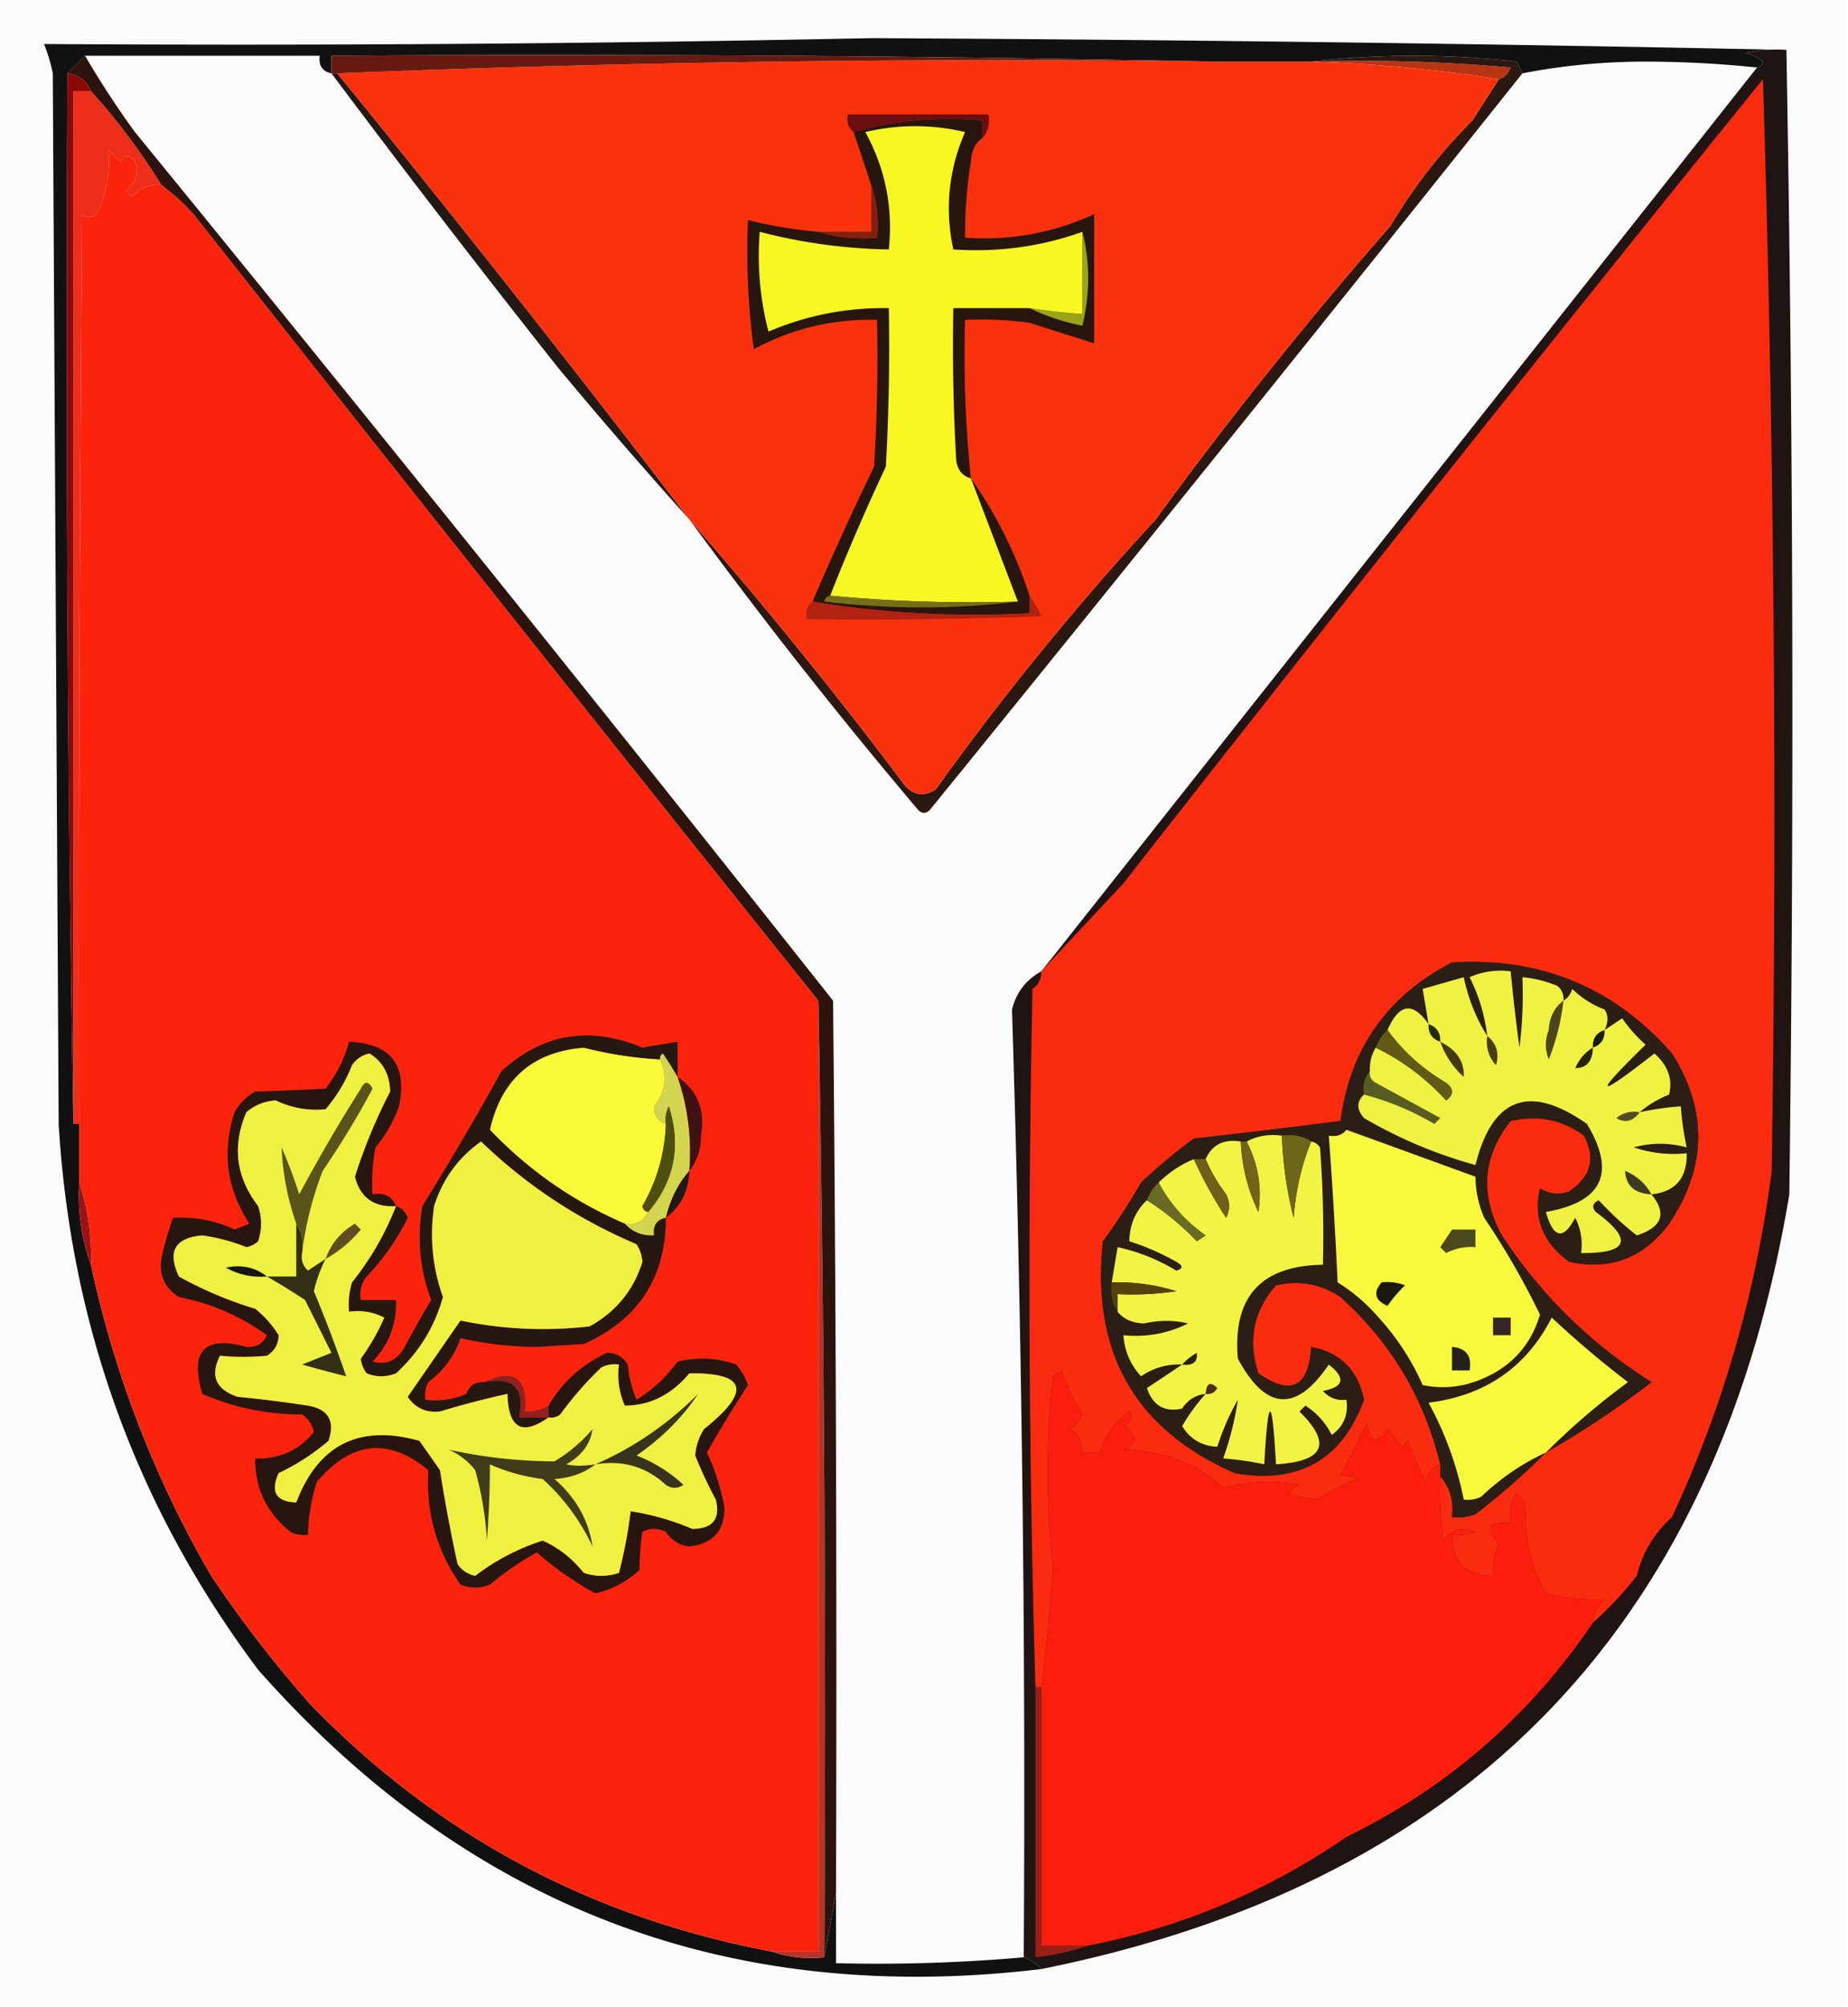 <svg xmlns="http://www.w3.org/2000/svg" width="315" height="342" style="shape-rendering:geometricPrecision;text-rendering:geometricPrecision;image-rendering:optimizeQuality;fill-rule:evenodd;clip-rule:evenodd"><path style="opacity:1" fill="#fbfbfb" d="M-.5-.5h315v342H-.5V-.5z"/><path style="opacity:1" fill="#fbfbfb" d="M14.5 9.5h40c-.215 1.679.452 2.679 2 3a2377.678 2377.678 0 0 0 38.5 50 864.231 864.231 0 0 0 22.5 26 905.907 905.907 0 0 0 39 49.5c.667.667 1.333.667 2 0a17650.965 17650.965 0 0 0 101-125.5c6.596-1.295 13.429-1.962 20.5-2 6.675 0 13.175.334 19.5 1a528031.668 528031.668 0 0 1-122 154c-2.623 1.453-4.29 3.62-5 6.5a4257.625 4257.625 0 0 1 2 161.5 286.18 286.18 0 0 1-32 1v-12c.167-50.668 0-101.334-.5-152a12605.974 12605.974 0 0 0-119-148 153.055 153.055 0 0 1-8.5-13z"/><path style="opacity:1" fill="#b73513" d="M223.5 10.5a289.882 289.882 0 0 1 34 1c-.355 1.022-1.022 1.689-2 2-10.461-1.658-21.128-2.658-32-3z"/><path style="opacity:1" fill="#ed2f19" d="M15.5 15.5a110.61 110.61 0 0 1 12 16c-1.983-.117-3.65.55-5 2l-1-1c1.684-1.354 2.184-3.021 1.5-5-.741-1.14-1.575-1.14-2.5 0l-2-2c.321 3.291-.179 6.625-1.5 10-.852 1.625-1.852 1.958-3 1-.423 51.624-.59 103.29-.5 155h-1v-176h3z"/><path style="opacity:1" fill="#221915" d="M56.5 12.5h1a3084.651 3084.651 0 0 1 60 76 864.231 864.231 0 0 1-22.5-26 2377.678 2377.678 0 0 1-38.5-50z"/><path style="opacity:1" fill="#2b1810" d="M223.5 10.5c11.507-1.324 23.173-1.324 35 0 .363.684.696 1.35 1 2a17650.965 17650.965 0 0 1-101 125.5c-.667.667-1.333.667-2 0a905.907 905.907 0 0 1-39-49.5 798.814 798.814 0 0 1 36.5 45c1.555 2.015 3.389 2.348 5.5 1a482.578 482.578 0 0 1 37.5-46 716.415 716.415 0 0 1 40-50 90.9 90.9 0 0 1 14-18 893.561 893.561 0 0 1 4.5-7c.978-.311 1.645-.978 2-2a289.882 289.882 0 0 0-34-1z"/><path style="opacity:1" fill="#8c0706" d="M11.5 12.5c1.904.238 3.238 1.238 4 3h-3v176a8010.54 8010.54 0 0 1-1-179z"/><path style="opacity:1" fill="#fa310d" d="M207.5 10.5h16c10.872.342 21.539 1.342 32 3a893.561 893.561 0 0 0-4.5 7 90.9 90.9 0 0 0-14 18 716.415 716.415 0 0 0-40 50 482.578 482.578 0 0 0-37.5 46c-2.111 1.348-3.945 1.015-5.5-1a798.814 798.814 0 0 0-36.5-45 3084.651 3084.651 0 0 0-60-76 2813.724 2813.724 0 0 1 150-2z"/><path style="opacity:1" fill="#26160e" d="M167.5 23.5c-1.248.834-1.915 2.167-2 4a77.054 77.054 0 0 0-1 13c7.721.53 15.054-.803 22-4v22a2821.763 2821.763 0 0 1-11-3.5 60.94 60.94 0 0 0-11-.5 198.849 198.849 0 0 0 1 27c4.259 6.049 7.592 12.715 10 20v3c-12.712.646-25.045-.02-37-2a551.431 551.431 0 0 1 10.5-23 313 313 0 0 0 .5-25c-7.48-.194-14.48 1.473-21 5a121.86 121.86 0 0 1-1-22 76.28 76.28 0 0 0 12 2c3.125.98 6.458 1.313 10 1 .31-3.213-.023-6.213-1-9l-3-9c6.924-1.963 14.257-2.63 22-2v3z"/><path style="opacity:1" fill="#9aa41a" d="M184.5 39.5c1.315 5.18 1.315 10.514 0 16-3.232-.633-6.232-1.633-9-3 2.982.463 5.982.796 9 1v-14z"/><path style="opacity:1" fill="#f7f722" d="M184.5 39.5v14a104.578 104.578 0 0 1-9-1h-13c-.166 8.673 0 17.34.5 26 .236 1.62 1.069 2.62 2.5 3 2.652 6.95 5.319 13.95 8 21-10.846.328-21.513-.006-32-1a379.934 379.934 0 0 1 9.5-22c.5-8.994.666-17.994.5-27-7.159-.114-13.992 1.22-20.5 4-1.449-5.481-1.949-11.148-1.5-17a93.085 93.085 0 0 0 22 3c.75-7.096-.583-13.763-4-20 5.667-1.333 11.333-1.333 17 0-2.811 6.482-3.478 13.149-2 20 7.635.52 14.969-.48 22-3z"/><path style="opacity:1" fill="#811f10" d="M148.5 31.5c.977 2.787 1.31 5.787 1 9-3.542.313-6.875-.02-10-1h9v-8z"/><path style="opacity:1" fill="#6c0d12" d="M167.5 23.5v-3c-7.743-.63-15.076.037-22 2-.904-.709-1.237-1.709-1-3h24c.268 1.599-.066 2.932-1 4z"/><path style="opacity:1" fill="#111" d="M304.5 8.5a24.936 24.936 0 0 0-7 .5c1.124.25 2.124.75 3 1.5-.124.607-.457.94-1 1a186.18 186.18 0 0 0-19.5-1c-7.071.038-13.904.705-20.5 2a44.147 44.147 0 0 0-1-2c-11.827-1.324-23.493-1.324-35 0h-16a5700.852 5700.852 0 0 0-151-1v3c-1.548-.321-2.215-1.321-2-3h-40l-3 3a8010.54 8010.54 0 0 0 1 179h1v10c-.27 4.934.396 9.6 2 14 4.05 18.79 10.884 36.456 20.5 53a204.94 204.94 0 0 0 17 22c21.588 22.215 47.755 36.215 78.5 42 2.787.977 5.787 1.31 9 1l2-11v12a286.18 286.18 0 0 0 32-1c1.21.432 2.21 1.099 3 2-53.334 6.385-97.834-10.615-133.5-51-20.605-27.472-31.939-58.472-34-93l-1-179a28.038 28.038 0 0 0-1.5-5c46.996.302 93.996-.03 141-1 52.17.263 104.17.93 156 2z"/><path style="opacity:1" fill="#661a10" d="M207.5 10.5a2813.724 2813.724 0 0 0-150 2h-1v-3c50.503-.332 100.836.001 151 1z"/><path style="opacity:1" fill="#757016" d="M141.5 101.5c10.487.994 21.154 1.328 32 1-10.84 1.324-21.84 1.324-33 0 .124-.607.457-.94 1-1z"/><path style="opacity:1" fill="#b02212" d="M175.5 101.5a19.602 19.602 0 0 1 2 3.5c-13.329.5-26.663.667-40 .5-.237-1.291.096-2.291 1-3 11.955 1.98 24.288 2.646 37 2v-3z"/><path style="opacity:1" fill="#fb230c" d="M27.5 31.5a38.44 38.44 0 0 1 5.5 5 21974.518 21974.518 0 0 0 106.5 134v162h-8c-30.745-5.785-56.912-19.785-78.5-42a204.94 204.94 0 0 1-17-22c-9.616-16.544-16.45-34.21-20.5-53 .138-4.914-.528-9.581-2-14v-10c-.09-51.71.077-103.376.5-155 1.148.958 2.148.625 3-1 1.321-3.375 1.821-6.709 1.5-10l2 2c.925-1.14 1.759-1.14 2.5 0 .684 1.979.184 3.646-1.5 5l1 1c1.35-1.45 3.017-2.117 5-2z"/><path style="opacity:1" fill="#f9fa37" d="M112.5 180.5c1.296 2.832.963 5.499-1 8-.047 1.538.62 2.538 2 3-.178 5.016-1.512 9.682-4 14 .124.607.457.94 1 1-.787 1.604-2.12 2.271-4 2-8.758-3.756-16.424-9.09-23-16 1.95-8.622 7.284-13.289 16-14a67.492 67.492 0 0 0 13 2z"/><path style="opacity:1" fill="#d2d64f" d="M115.5 183.5c1.762 5.096 2.429 10.43 2 16-1.917 2.195-3.251 4.862-4 8-1.548.321-2.215 1.321-2 3-2.053.098-3.72-.569-5-2 1.88.271 3.213-.396 4-2 4.481-5.316 5.648-11.316 3.5-18a4.934 4.934 0 0 0-.5 3c-1.38-.462-2.047-1.462-2-3 1.963-2.501 2.296-5.168 1-8-.065-.438.101-.772.5-1a51.22 51.22 0 0 1 2.5 4z"/><path style="opacity:1" fill="#3f1113" d="M115.5 183.5c3.406 2.296 4.739 5.629 4 10-.039 2.452-.706 4.452-2 6 .429-5.57-.238-10.904-2-16z"/><path style="opacity:1" fill="#4d4f0e" d="M110.5 206.5c-.543-.06-.876-.393-1-1 2.488-4.318 3.822-8.984 4-14a4.934 4.934 0 0 1 .5-3c2.148 6.684.981 12.684-3.5 18z"/><path style="opacity:1" fill="#211819" d="M117.5 199.5c-.109 3.399-1.442 6.066-4 8 .749-3.138 2.083-5.805 4-8z"/><path style="opacity:1" fill="#9c1216" d="M13.5 201.5c1.472 4.419 2.138 9.086 2 14-1.604-4.4-2.27-9.066-2-14z"/><path style="opacity:1" fill="#271610" d="M67.5 205.5c-3.747.247-6.08-1.42-7-5a91.4 91.4 0 0 1 6-14.5c-.06-2.905-1.226-5.072-3.5-6.5-1.261.259-2.261.926-3 2a26.053 26.053 0 0 1-4.5 7.5c-2.933.296-5.766-.204-8.5-1.5-1.895.115-3.562.782-5 2-2.456 5.721-1.79 11.054 2 16 .667 2 .667 4 0 6a3.944 3.944 0 0 1-2 1 31.795 31.795 0 0 0-7.5-2c-4.682.395-6.016 2.728-4 7a66.382 66.382 0 0 0 13 5.5 17.308 17.308 0 0 1 4 4.5c-.029 1.529-.696 2.696-2 3.5-2.7.253-5.367.253-8 0-1.723 3.408-.723 5.741 3 7 4.014.39 8.014.89 12 1.5 3.468.599 4.635 2.599 3.5 6a38.809 38.809 0 0 1-8.5 5.5c-1.451 3.206-.451 4.873 3 5 3.76-9.87 10.76-13.37 21-10.5l3.5 5a264.423 264.423 0 0 0 3 16c.739 1.074 1.739 1.741 3 2a37.994 37.994 0 0 1 11.5-6c2.738 1.228 5.07 3.062 7 5.5 2 .667 4 .667 6 0a79.952 79.952 0 0 0 2-10.5 43.326 43.326 0 0 1 10.5 3c3.499-.015 4.833-1.682 4-5a75.296 75.296 0 0 1-3.5-7.5 9.62 9.62 0 0 1 1.5-4.5c8.103-6.458 7.27-9.625-2.5-9.5-3.043 3.647-6.709 5.48-11 5.5a13.116 13.116 0 0 1-1-7 4.934 4.934 0 0 0-3 .5 58.426 58.426 0 0 0-7 8 2.429 2.429 0 0 1-2 .5v-2c2.368-4.033 5.701-7.033 10-9 1.529.029 2.696.696 3.5 2a20.2 20.2 0 0 0 1.5 6 24.725 24.725 0 0 0 7-6.5c3.382-.824 6.716-.657 10 .5a11.068 11.068 0 0 1 2 3.5 205.74 205.74 0 0 0-7 11.5 36.481 36.481 0 0 1 3 9.5c-.053 3.889-2.053 6.055-6 6.5-1.708-.203-3.041-1.036-4-2.5-1.333-.667-2.667-.667-4 0a44.136 44.136 0 0 0-.5 6.5c-2.14 1.987-4.64 3.32-7.5 4a53.688 53.688 0 0 1-10-7 52.123 52.123 0 0 0-8 5.5c-1.667.667-3.333.667-5 0-4.066-5.777-5.9-12.277-5.5-19.5-6.769-5.616-13.102-4.949-19 2a30.446 30.446 0 0 0-1.5 9 4.934 4.934 0 0 1-3-.5c-4.023-3.213-6.023-7.38-6-12.5 4.128.129 7.461-1.371 10-4.5-.26-1.261-.926-2.261-2-3-5.988.009-11.655-1.158-17-3.5-2.197-7.318.303-9.985 7.5-8 1.662.112 2.83-.554 3.5-2-4.504-3.251-9.504-5.417-15-6.5-2.38-1.509-3.38-3.675-3-6.5a53.638 53.638 0 0 1 2-7c3.66-.21 7.16.456 10.5 2l2.5-1c-3.87-5.961-4.703-12.294-2.5-19 .833-1.5 2-2.667 3.5-3.5 4.089-.141 8.089-.308 12-.5 1.893-2.452 3.226-5.119 4-8 7.132.302 9.965 3.969 8.5 11a22.146 22.146 0 0 1-4 7 32.438 32.438 0 0 0-.5 8c1.983-.343 3.317.324 4 2z"/><path style="opacity:1" fill="#201413" d="M304.5 8.5a6344.71 6344.71 0 0 1 .5 195c-12.211 73.376-54.711 117.376-127.5 132-.79-.901-1.79-1.568-3-2 .354-53.86-.312-107.693-2-161.5.71-2.88 2.377-5.047 5-6.5a528031.668 528031.668 0 0 0 122-154c.543-.06.876-.393 1-1a6.806 6.806 0 0 0-3-1.5 24.936 24.936 0 0 1 7-.5z"/><path style="opacity:1" fill="#fa2b0e" d="M271.5 276.5c.203-1.544.87-2.878 2-4-3.224.185-6.558-.149-10-1-2.565-4.573-3.732-9.573-3.5-15a4.457 4.457 0 0 0-1.5-2c-.952 1.545-1.285 3.212-1 5-4.015-.224-4.681.943-2 3.5a12.992 12.992 0 0 0-1 5.5c-4.667 0-7-2.333-7-7a8.43 8.43 0 0 0 4-.5c-2.249-.863-4.082-.363-5.5 1.5a60.931 60.931 0 0 1-.5-11c1.663 1.938 2.329 4.272 2 7a8.43 8.43 0 0 0 4-.5 126.76 126.76 0 0 0 12-10.5 156.08 156.08 0 0 0 18-12c-10.338-6.505-18.838-14.838-25.5-25-3.8-6.952-3.3-13.452 1.5-19.5 4.609-1.074 8.776-.24 12.5 2.5 2.039 3.796 1.206 6.963-2.5 9.5-1.735.651-3.402.485-5-.5-1.15 5.1.517 9.267 5 12.5 7.018 1.506 12.684-.66 17-6.5 6.444-9.62 6.611-19.287.5-29-9.917-11.278-22.417-16.445-37.5-15.5-11.045 5.708-17.378 14.708-19 27-8.29 1.07-16.624 2.07-25 3a96.246 96.246 0 0 0-9 7.5 99.506 99.506 0 0 1-6.5 10c-2.011 18.907 5.489 32.074 22.5 39.5 10.907 1.895 18.241-2.272 22-12.5-1.02-5.02-4.02-8.02-9-9-.429 6.881-3.429 8.381-9 4.5-1.86-5.605-.86-10.605 3-15 3.989-.908 7.655-.241 11 2 8.629 7.762 14.296 17.262 17 28.5-1.29.558-2.123 1.558-2.5 3a55.208 55.208 0 0 1-3-7l-1 1-2.5-3c-1.764 2.677-2.93 2.344-3.5-1l-4.5 9a4.934 4.934 0 0 1 3 .5 33.462 33.462 0 0 0-7 3.5 28.718 28.718 0 0 1-5-1 4.457 4.457 0 0 1 2-1.5c-4.39-.772-8.723-.606-13 .5-4.37-4.074-10.036-6.241-17-6.5 2.457-1.154 2.457-2.488 0-4 1.46-.811 1.793-1.645 1-2.5-2.48 1.804-4.147 4.137-5 7h-3c.02-1.643-.647-2.976-2-4a9.258 9.258 0 0 0 2-2.5 27.976 27.976 0 0 1-3.5-7.5 3.647 3.647 0 0 1-1.5 1 144.05 144.05 0 0 0 0 32.5 356.97 356.97 0 0 1-2 20.5h-1a2363.647 2363.647 0 0 1-.5-119c1.039-.744 1.539-1.744 1.5-3 4.567-4.907 9.234-9.907 14-15a10831.418 10831.418 0 0 1 109-137 4058.317 4058.317 0 0 1 1.5 186c-2.654 20.646-8.32 40.312-17 59-3.019 2.703-5.019 6.036-6 10a59.403 59.403 0 0 1-7.5 8z"/><path style="opacity:1" fill="#241811" d="M115.5 183.5a51.22 51.22 0 0 0-2.5-4c-.399.228-.565.562-.5 1a67.492 67.492 0 0 1-13-2c-8.716.711-14.05 5.378-16 14 6.576 6.91 14.242 12.244 23 16 1.28 1.431 2.947 2.098 5 2-.215-1.679.452-2.679 2-3-.005 10.171-4.672 17.338-14 21.5l-8 .5c-4.536-.046-8.87-.546-13-1.5-1.031 3.039-2.865 5.539-5.5 7.5a4.932 4.932 0 0 0-.5 3 13.115 13.115 0 0 0 7-1c.505-1.419 1.505-2.085 3-2 5-1 7 1 6 6h5c-4.516 3.203-6.849 1.87-7-4a150.5 150.5 0 0 0-11.5 3c-2.385.244-4.218-.589-5.5-2.5 2.985-4.323 5.985-8.656 9-13 7.15 1.507 14.484 1.841 22 1 4.506-2.499 7.506-6.166 9-11a6.293 6.293 0 0 0-1-3c-9.94-4.216-18.774-10.049-26.5-17.5-3.87 2.721-6.537 6.388-8 11-.788 5.29-.288 10.457 1.5 15.5-1.417 5.088-4.084 9.421-8 13-1.667.667-3.333.667-5 0a4.94 4.94 0 0 1-1-2.5 36.17 36.17 0 0 0 4-7 9.86 9.86 0 0 0-6-1c-.16-1.699.007-3.366.5-5 3.199-4.008 5.699-8.341 7.5-13 .978.311 1.644.978 2 2a40.59 40.59 0 0 1-7 10c-.929 1.189-1.262 2.522-1 4h6c.142 4.075-1.191 7.575-4 10.5 2.403.63 4.237-.203 5.5-2.5a149.242 149.242 0 0 1 4.5-8c-1.931-5.171-2.431-10.505-1.5-16a540.53 540.53 0 0 0 13.5-23c7.017-6.404 15.017-7.738 24-4 2.012-.34 4.012-.673 6-1v6z"/><path style="opacity:1" fill="#eff141" d="M67.5 205.5c-1.801 4.659-4.301 8.992-7.5 13a12.935 12.935 0 0 0-.5 5 9.86 9.86 0 0 1 6 1 36.17 36.17 0 0 1-4 7 4.94 4.94 0 0 0 1 2.5c1.667.667 3.333.667 5 0 3.916-3.579 6.583-7.912 8-13-1.788-5.043-2.288-10.21-1.5-15.5 1.463-4.612 4.13-8.279 8-11 7.726 7.451 16.56 13.284 26.5 17.5a6.293 6.293 0 0 1 1 3c-1.494 4.834-4.494 8.501-9 11-7.516.841-14.85.507-22-1a6641.193 6641.193 0 0 0-9 13c1.282 1.911 3.115 2.744 5.5 2.5a150.5 150.5 0 0 1 11.5-3c.151 5.87 2.484 7.203 7 4a2.429 2.429 0 0 0 2-.5 58.426 58.426 0 0 1 7-8 4.934 4.934 0 0 1 3-.5 13.116 13.116 0 0 0 1 7c4.291-.02 7.957-1.853 11-5.5 9.77-.125 10.603 3.042 2.5 9.5a9.62 9.62 0 0 0-1.5 4.5 75.296 75.296 0 0 0 3.5 7.5c.833 3.318-.501 4.985-4 5a43.326 43.326 0 0 0-10.5-3 79.952 79.952 0 0 1-2 10.5c-2 .667-4 .667-6 0-1.93-2.438-4.262-4.272-7-5.5a37.994 37.994 0 0 0-11.5 6c-1.261-.259-2.261-.926-3-2a264.423 264.423 0 0 1-3-16l-3.5-5c-10.24-2.87-17.24.63-21 10.5-3.451-.127-4.451-1.794-3-5a38.809 38.809 0 0 0 8.5-5.5c1.135-3.401-.032-5.401-3.5-6-3.986-.61-7.986-1.11-12-1.5-3.723-1.259-4.723-3.592-3-7 2.633.253 5.3.253 8 0 1.304-.804 1.971-1.971 2-3.5a17.308 17.308 0 0 0-4-4.5 66.382 66.382 0 0 1-13-5.5c-2.016-4.272-.682-6.605 4-7 2.58.36 5.08 1.026 7.5 2a3.944 3.944 0 0 0 2-1c.667-2 .667-4 0-6-3.79-4.946-4.456-10.279-2-16 1.438-1.218 3.105-1.885 5-2 2.734 1.296 5.567 1.796 8.5 1.5a26.053 26.053 0 0 0 4.5-7.5c.739-1.074 1.739-1.741 3-2 2.274 1.428 3.44 3.595 3.5 6.5a91.4 91.4 0 0 0-6 14.5c.92 3.58 3.253 5.247 7 5z"/><path style="opacity:1" fill="#322f15" d="M50.5 208.5c.951 1.419 1.285 3.085 1 5-.219 1.175.114 2.175 1 3a184.223 184.223 0 0 1 3-2 24.314 24.314 0 0 0-2 5.5 242.309 242.309 0 0 1 5.5 14.5 261.47 261.47 0 0 1-7.5-2l5-2-4.5-9a119.341 119.341 0 0 0-6.5-4h5v-9z"/><path style="opacity:1" fill="#151611" d="M45.5 217.5c-2.49.202-4.822-.298-7-1.5 2.64-.588 4.973-.088 7 1.5z"/><path style="opacity:1" fill="#5d4e20" d="M55.5 214.5c.896-2.569 2.562-4.569 5-6l1 1c-1.747 2.09-3.747 3.757-6 5z"/><path style="opacity:1" fill="#58541b" d="M51.5 213.5c.285-1.915-.049-3.581-1-5-1.482-4.264-2.315-8.598-2.5-13a83.325 83.325 0 0 1 3 8 283.197 283.197 0 0 1 10.5-18c.667-1.333 1.333-1.333 2 0a148.58 148.58 0 0 1-8.5 14c-1.777 4.638-2.944 9.305-3.5 14z"/><path style="opacity:1" fill="#b83326" d="M139.5 170.5a6644.123 6644.123 0 0 1 1 163c-3.213.31-6.213-.023-9-1h8v-162z"/><path style="opacity:1" fill="#8f2220" d="M82.5 235.5c5.148-2.406 7.482-.739 7 5 1.459.067 2.792-.266 4-1v2h-5c1-5-1-7-6-6z"/><path style="opacity:1" fill="#38331c" d="M101.5 249.5c6.514-2.854 12.348-6.854 17.5-12-2.665 3.999-6.165 7.499-10.5 10.5a24.834 24.834 0 0 1 8 5c-1 .667-2 .667-3 0-3.36-3.097-7.36-4.264-12-3.5z"/><path style="opacity:1" fill="#2b1e15" d="M263.5 247.5a126.76 126.76 0 0 1-12 10.5 8.43 8.43 0 0 1-4 .5c.329-2.728-.337-5.062-2-7v-2c-2.704-11.238-8.371-20.738-17-28.5-3.345-2.241-7.011-2.908-11-2-3.86 4.395-4.86 9.395-3 15 5.571 3.881 8.571 2.381 9-4.5 4.98.98 7.98 3.98 9 9-3.759 10.228-11.093 14.395-22 12.5-17.011-7.426-24.511-20.593-22.5-39.5a99.506 99.506 0 0 0 6.5-10 96.246 96.246 0 0 1 9-7.5c8.376-.93 16.71-1.93 25-3 1.622-12.292 7.955-21.292 19-27 15.083-.945 27.583 4.222 37.5 15.5 6.111 9.713 5.944 19.38-.5 29-4.316 5.84-9.982 8.006-17 6.5-4.483-3.233-6.15-7.4-5-12.5 1.598.985 3.265 1.151 5 .5 3.706-2.537 4.539-5.704 2.5-9.5-3.724-2.74-7.891-3.574-12.5-2.5-4.8 6.048-5.3 12.548-1.5 19.5 6.662 10.162 15.162 18.495 25.5 25a156.08 156.08 0 0 1-18 12z"/><path style="opacity:1" fill="#f8f93d" d="M263.5 247.5c-4.042 1.862-7.708 4.362-11 7.5a4.934 4.934 0 0 1-3 .5 57.878 57.878 0 0 0-6-16.5c9.673-1.203 16.673-6.036 21-14.5a170.939 170.939 0 0 0 13 11 120.333 120.333 0 0 0-14 12z"/><path style="opacity:1" fill="#f2f443" d="M218.5 193.5a67.376 67.376 0 0 0 2 14c.377-4.743 1.377-9.076 3-13 .617.111 1.117.444 1.5 1 .5 6.658.666 13.325.5 20-10.572.149-15.406 5.483-14.5 16 4.777 8.865 9.943 9.198 15.5 1 2.927 2.316 2.593 3.816-1 4.5 1.063 1.188 2.397 1.688 4 1.5.372 2.522-.461 4.522-2.5 6a12.375 12.375 0 0 0-4.5-5l-1 1c5.581 5.5 4.248 8.5-4 9-.667-12-1.333-12-2 0a51.569 51.569 0 0 0-7-1 52.933 52.933 0 0 0 2.5-10 41.06 41.06 0 0 0-3.5 8c-2.604-.098-4.604-1.265-6-3.5a32.924 32.924 0 0 1 4-5.5c-1.696.185-3.029 1.019-4 2.5-2.99.668-4.99-.498-6-3.5a525.082 525.082 0 0 0 6-4c-2.549-.113-4.882.554-7 2-1.827-1.987-2.827-4.321-3-7 3.894.39 7.56-.277 11-2-2.377-.583-4.877-.583-7.5 0-1.986-.069-3.486-.735-4.5-2v-3c3.35.165 6.683-.002 10-.5a33.724 33.724 0 0 0-11-1.5l1-6a32.24 32.24 0 0 1 10 4c1.196-.346 1.196-.846 0-1.5a41.002 41.002 0 0 0-8-3.5c.052-2.846 1.052-5.18 3-7a44.803 44.803 0 0 1 8.5 7l1.5-1c-3.472-2.461-6.139-5.461-8-9a18.478 18.478 0 0 1 6-4 73.103 73.103 0 0 0 5.5 10c.667-1.333.667-2.667 0-4-1.459-1.932-2.625-3.932-3.5-6 1.107-2.469 3.107-3.469 6-3a30.443 30.443 0 0 0 3 12c.627-4.131-.039-8.131-2-12 1.765-.961 3.765-1.295 6-1z"/><path style="opacity:1" fill="#4b2b1d" d="M205.5 237.5c.139-1.837.806-2.17 2-1-.457.798-1.124 1.131-2 1z"/><path style="opacity:1" fill="#2a2012" d="M201.5 232.5c.672-.767 1.505-1.434 2.5-2 .188 1.561-.645 2.228-2.5 2z"/><path style="opacity:1" fill="#52430e" d="M189.5 218.5a33.724 33.724 0 0 1 11 1.5c-3.317.498-6.65.665-10 .5v3c-.951-1.419-1.284-3.085-1-5z"/><path style="opacity:1" fill="#f8f93c" d="M229.5 192.5a7501.878 7501.878 0 0 1 22 8c.023 2.427.523 4.76 1.5 7a134.793 134.793 0 0 1 9.5 16.5c-1.568 5.237-4.902 8.903-10 11-3.238 1.368-6.572 1.701-10 1a42.393 42.393 0 0 0-7.5-11.5 29.964 29.964 0 0 0-7-6 852.407 852.407 0 0 0-1.5-25c1.291.237 2.291-.096 3-1z"/><path style="opacity:1" fill="#25211a" d="M247.5 229.5c2.412.194 3.412 1.527 3 4h-3v-4z"/><path style="opacity:1" fill="#352523" d="M254.5 224.5h3v3h-3v-3z"/><path style="opacity:1" fill="#1b190d" d="M235.5 218.5a8.43 8.43 0 0 1 4 .5 23.65 23.65 0 0 0-3 3.5c-2.142-.937-2.476-2.27-1-4z"/><path style="opacity:1" fill="#4b491b" d="M247.5 209.5h4v3a9.108 9.108 0 0 0-5 1l-1-1a185.977 185.977 0 0 0 2-3z"/><path style="opacity:1" fill="#6e5f1a" d="M203.5 197.5h2c.875 2.068 2.041 4.068 3.5 6 .667 1.333.667 2.667 0 4a73.103 73.103 0 0 1-5.5-10z"/><path style="opacity:1" fill="#6a6a27" d="M197.5 201.5c1.861 3.539 4.528 6.539 8 9l-1.5 1a44.803 44.803 0 0 0-8.5-7c.432-1.21 1.099-2.21 2-3z"/><path style="opacity:1" fill="#71631a" d="M211.5 194.5h1c1.961 3.869 2.627 7.869 2 12a30.443 30.443 0 0 1-3-12z"/><path style="opacity:1" fill="#6d661a" d="M218.5 193.5c1.915-.284 3.581.049 5 1-1.623 3.924-2.623 8.257-3 13a67.376 67.376 0 0 1-2-14z"/><path style="opacity:1" fill="#575d22" d="M233.5 182.5c-.131.876.202 1.543 1 2l11 6-1 1a46.948 46.948 0 0 0-12-5c-.268-1.599.066-2.932 1-4z"/><path style="opacity:1" fill="#f0f242" d="M266.5 170.5c.722-.418 1.222-1.084 1.5-2a15.83 15.83 0 0 0 5.5 3.5c.671.986.671 2.153 0 3.5.982-.641 1.982-1.307 3-2a25.513 25.513 0 0 0 4 4.5c-9.109 8.891-8.609 9.391 1.5 1.5 2.315 2.035 3.148 4.368 2.5 7-1.896.775-3.563 1.775-5 3a51.569 51.569 0 0 1 7-1 51.569 51.569 0 0 0 1 7c-3.054-.821-6.054-.821-9 0a21.127 21.127 0 0 0 9 1c.094 4.234-1.906 6.567-6 7 2.665 3.261 1.831 5.595-2.5 7a55.98 55.98 0 0 1-6.5-6c-1.021.502-1.188 1.168-.5 2 6.443 4.743 5.61 7.076-2.5 7a9.86 9.86 0 0 0-1-6c-2.047 3.847-3.714 3.514-5-1 9.672-1.674 12.005-6.674 7-15-9.777-6.875-16.111-4.542-19 7a78.882 78.882 0 0 1-19-8c-1.282-1.458-1.282-2.792 0-4a46.948 46.948 0 0 1 12 5l1-1-11-6c-.798-.457-1.131-1.124-1-2-.067-1.459.266-2.792 1-4 4.552 2.213 8.552 5.213 12 9 1.333-1 1.333-2 0-3-4.048-2.39-7.382-5.39-10-9 1.991-4.532 4.324-4.865 7-1l-1-6 7-2c.763 3.637 2.097 6.97 4 10a29.817 29.817 0 0 0-3-10 13.116 13.116 0 0 1 7-1c.417 4.335.917 8.668 1.5 13 .499-3.986.666-7.986.5-12 2.064.187 4.064.687 6 1.5.752.671 1.086 1.504 1 2.5z"/><path style="opacity:1" fill="#3e3a22" d="M281.5 203.5c-2.872-.135-4.372-1.469-4.5-4 1.992.828 3.492 2.161 4.5 4z"/><path style="opacity:1" fill="#544c29" d="M279.5 189.5c-1.135 1.588-2.469 1.921-4 1 1.189-.929 2.522-1.262 4-1z"/><path style="opacity:1" fill="#272109" d="M271.5 178.5c-.022 2.3-1.022 3.467-3 3.5.663-1.518 1.663-2.685 3-3.5z"/><path style="opacity:1" fill="#443914" d="M245.5 177.5c2.815 1.401 4.148 3.401 4 6a14.701 14.701 0 0 1-4-6z"/><path style="opacity:1" fill="#473b10" d="M253.5 176.5c1.599 1.299 2.099 2.965 1.5 5-1.269-1.405-1.769-3.071-1.5-5z"/><path style="opacity:1" fill="#615916" d="M236.5 175.5c2.618 3.61 5.952 6.61 10 9 1.333 1 1.333 2 0 3-3.448-3.787-7.448-6.787-12-9 .432-1.21 1.099-2.21 2-3z"/><path style="opacity:1" fill="#1a1c05" d="M273.5 175.5c.073 1.527-.594 2.527-2 3-.073-1.527.594-2.527 2-3z"/><path style="opacity:1" fill="#252b03" d="M243.5 174.5c1.406.473 2.073 1.473 2 3-1.406-.473-2.073-1.473-2-3z"/><path style="opacity:1" fill="#4c451c" d="M266.5 170.5a38.793 38.793 0 0 1-2.5 10c-.667-1.667-.667-3.333 0-5 .099-2.153.933-3.819 2.5-5z"/><path style="opacity:1" fill="#403b18" d="M101.5 249.5c-1.976 1.511-4.31 2.344-7 2.5 3.655 3.159 5.822 6.992 6.5 11.5a36.045 36.045 0 0 0-8.5-11.5 31.823 31.823 0 0 1-9-2.5c.007 4.163-.16 8.496-.5 13a55.774 55.774 0 0 0-2-12 11.532 11.532 0 0 0-4.5-3.5 85.233 85.233 0 0 0 18 2 25.558 25.558 0 0 0 6.5-5.5c-.401 2.601-1.9 4.601-4.5 6 1.388.307 3.054.307 5 0z"/><path style="opacity:1" fill="#fc1e0c" d="M245.5 249.5v2a60.931 60.931 0 0 0 .5 11c1.418-1.863 3.251-2.363 5.5-1.5a8.43 8.43 0 0 1-4 .5c0 4.667 2.333 7 7 7a12.992 12.992 0 0 1 1-5.5c-2.681-2.557-2.015-3.724 2-3.5-.285-1.788.048-3.455 1-5a4.457 4.457 0 0 1 1.5 2c-.232 5.427.935 10.427 3.5 15 3.442.851 6.776 1.185 10 1-1.13 1.122-1.797 2.456-2 4-10.698 15.857-24.698 28.024-42 36.5-13.462 9.237-28.128 15.403-44 18.5h-8v-44a356.97 356.97 0 0 0 2-20.5 144.05 144.05 0 0 1 0-32.5 3.647 3.647 0 0 0 1.5-1c.793 2.67 1.96 5.17 3.5 7.5a9.258 9.258 0 0 1-2 2.5c1.353 1.024 2.02 2.357 2 4h3c.853-2.863 2.52-5.196 5-7 .793.855.46 1.689-1 2.5 2.457 1.512 2.457 2.846 0 4 6.964.259 12.63 2.426 17 6.5 4.277-1.106 8.61-1.272 13-.5a4.457 4.457 0 0 0-2 1.5c1.716.497 3.383.831 5 1a33.462 33.462 0 0 1 7-3.5 4.934 4.934 0 0 0-3-.5l4.5-9c.57 3.344 1.736 3.677 3.5 1l2.5 3 1-1a55.208 55.208 0 0 0 3 7c.377-1.442 1.21-2.442 2.5-3z"/><path style="opacity:1" fill="#2c140d" d="M14.5 9.5a153.055 153.055 0 0 0 8.5 13 12605.974 12605.974 0 0 1 119 148c.5 50.666.667 101.332.5 152l-2 11a6644.123 6644.123 0 0 0-1-163A21974.518 21974.518 0 0 1 33 36.5a38.44 38.44 0 0 0-5.5-5 110.61 110.61 0 0 0-12-16c-.762-1.762-2.096-2.762-4-3l3-3z"/><path style="opacity:1" fill="#992017" d="M176.5 287.5h1v44h8c-2.811.975-5.811 1.642-9 2v-46z"/></svg>